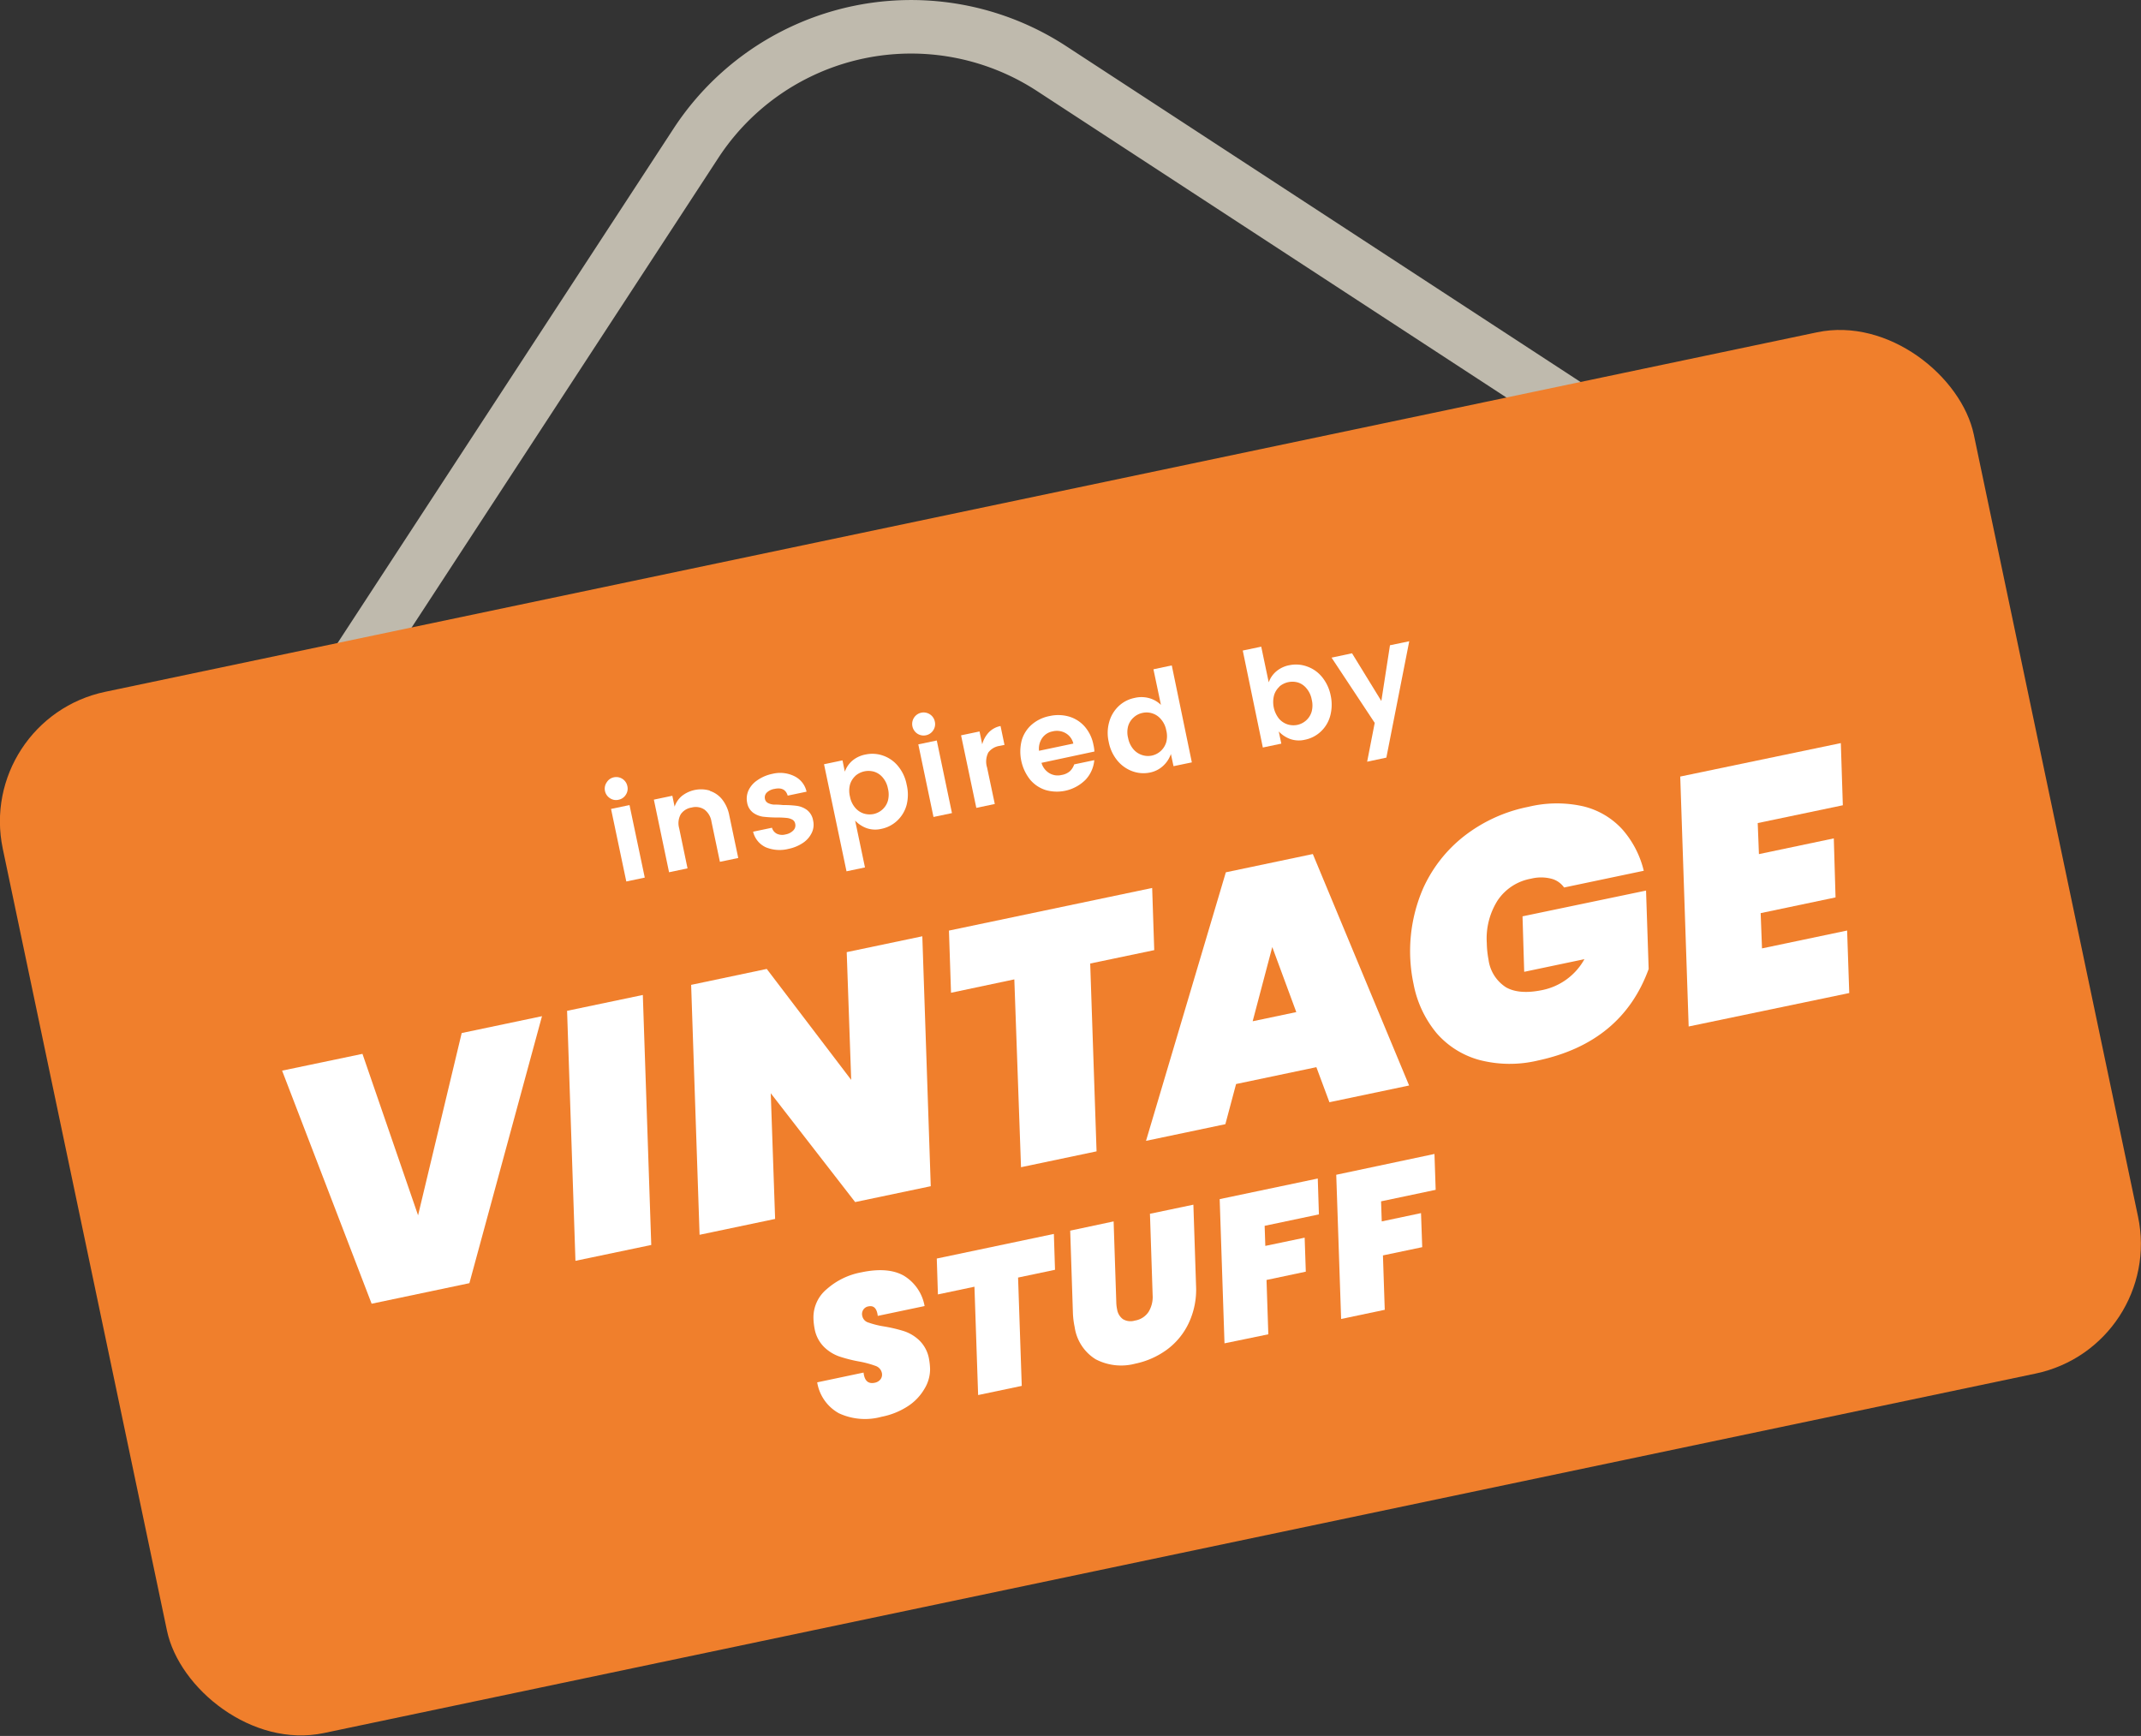 <svg id="Warstwa_1" data-name="Warstwa 1" xmlns="http://www.w3.org/2000/svg" viewBox="0 0 319.97 259.42"><rect x="0" y="0" width="319.97" height="259.42" fill="#333333" stroke="none"/><defs><style>.cls-1{fill:none;stroke:#bfbaad;stroke-miterlimit:10;stroke-width:8px;}.cls-2{fill:#f07f2c;}.cls-3{fill:#fff;}</style></defs><path class="cls-1" d="M45.16,111.51,104,21.42a38.41,38.41,0,0,1,53.16-11.17l90.09,58.82"/><rect class="cls-2" x="9.48" y="74.82" width="301" height="159" rx="19.8" transform="translate(-28.31 36.18) rotate(-11.86)"/><path class="cls-3" d="M54.17,157.49l8.31,24.13L69,154.38l12-2.52-10.85,39.9-14.61,3.07L42.16,160Z"/><path class="cls-3" d="M96.07,148.69l1.26,37.36L86,188.42l-1.25-37.36Z"/><path class="cls-3" d="M139.1,177.27l-11.3,2.37-12.61-16.26.65,18.78-11.29,2.37-1.26-37.35,11.3-2.38,12.62,16.58-.67-19.09,11.3-2.37Z"/><path class="cls-3" d="M172.19,132.7l.31,9.29-9.57,2,.95,28.07-11.29,2.37-1-28.07-9.46,2-.31-9.29Z"/><path class="cls-3" d="M196.73,159.48l-12,2.52-1.6,6-11.86,2.49,11.93-40.13,13-2.73,14.39,34.59-11.91,2.5Zm-3-8.23-3.59-9.72-2.93,11.09Z"/><path class="cls-3" d="M236.62,120.5a11.57,11.57,0,0,1,5.86,3.47,14.48,14.48,0,0,1,3.18,6.16l-11.91,2.5a3.35,3.35,0,0,0-1.93-1.32,6.19,6.19,0,0,0-3,0,7.6,7.6,0,0,0-5,3.25,10.61,10.61,0,0,0-1.62,6.37,14.79,14.79,0,0,0,.26,2.5,5.79,5.79,0,0,0,2.62,4.12q2,1.13,5.5.39a9.31,9.31,0,0,0,6.21-4.6l-9,1.89-.25-8.29L246,133.09l.39,11.72q-4,11-16.57,13.68a18.07,18.07,0,0,1-8.71-.08,13,13,0,0,1-6.4-4,16.23,16.23,0,0,1-3.46-7.38,23.59,23.59,0,0,1,1.4-14.19,20.7,20.7,0,0,1,6.15-7.88,22.88,22.88,0,0,1,9.63-4.39A18,18,0,0,1,236.62,120.5Z"/><path class="cls-3" d="M262.69,123l.18,4.64,11.19-2.35.26,8.82-11.19,2.35.2,5.27,12.72-2.67.32,9.34-24,5-1.26-37.35,24-5,.3,9.29Z"/><path class="cls-3" d="M138.14,207.58a7.69,7.69,0,0,1-2.48,2.58,11.05,11.05,0,0,1-3.93,1.57,9.28,9.28,0,0,1-6.36-.53,6.45,6.45,0,0,1-3.24-4.62l6.93-1.46c.13,1.22.69,1.73,1.67,1.52a1.44,1.44,0,0,0,.87-.52,1.17,1.17,0,0,0,.18-1,1.42,1.42,0,0,0-.94-1,14.76,14.76,0,0,0-2.42-.65,21.65,21.65,0,0,1-3-.76,6.16,6.16,0,0,1-2.28-1.43,5.1,5.1,0,0,1-1.4-2.72,9.6,9.6,0,0,1-.17-1.53,5.48,5.48,0,0,1,2-4.39,10.69,10.69,0,0,1,5.16-2.5q4-.84,6.36.51a6.64,6.64,0,0,1,3.09,4.53l-7,1.47c-.13-1.12-.6-1.59-1.4-1.42a1.13,1.13,0,0,0-.75.48,1.18,1.18,0,0,0-.15,1,1.28,1.28,0,0,0,.89.93,13.06,13.06,0,0,0,2.31.58,22,22,0,0,1,3.05.72,6.08,6.08,0,0,1,2.28,1.39,5.08,5.08,0,0,1,1.43,2.75,9.73,9.73,0,0,1,.16,1.53A5.64,5.64,0,0,1,138.14,207.58Z"/><path class="cls-3" d="M157.5,184.4l.17,5.36-5.52,1.16.55,16.19-6.52,1.37-.55-16.19-5.46,1.15-.17-5.36Z"/><path class="cls-3" d="M166.43,182.53l.4,12.14a5.58,5.58,0,0,0,.12,1,2.24,2.24,0,0,0,.86,1.46,2.21,2.21,0,0,0,1.79.22,3,3,0,0,0,2.05-1.3,4.26,4.26,0,0,0,.61-2.51l-.4-12.15,6.49-1.36.4,12.15a11.74,11.74,0,0,1-1.08,5.51,10.48,10.48,0,0,1-3.27,4,12.24,12.24,0,0,1-4.74,2.1,8.23,8.23,0,0,1-5.92-.66,6.78,6.78,0,0,1-3.13-4.8,12.25,12.25,0,0,1-.27-2.27l-.4-12.15Z"/><path class="cls-3" d="M196.94,176.12l.17,5.36L189,183.19l.1,3,5.88-1.23.17,5.08-5.87,1.24.27,8.12L183,200.75l-.72-21.55Z"/><path class="cls-3" d="M214.38,172.45l.18,5.36-8.16,1.72.1,3,5.87-1.24.18,5.09-5.87,1.23.27,8.13-6.52,1.37-.73-21.55Z"/><path class="cls-3" d="M90.69,116.89a1.62,1.62,0,0,1,1.07-.73,1.69,1.69,0,0,1,2,1.33,1.63,1.63,0,0,1-.24,1.29,1.65,1.65,0,0,1-1.09.74,1.62,1.62,0,0,1-1.28-.24,1.68,1.68,0,0,1-.74-1.09A1.66,1.66,0,0,1,90.69,116.89Zm3.39,3.42,2.28,10.84-2.76.58-2.28-10.84Z"/><path class="cls-3" d="M106.08,118.19a3.89,3.89,0,0,1,1.84,1.27,5.5,5.5,0,0,1,1.07,2.38l1.34,6.38-2.74.57-1.26-6a2.78,2.78,0,0,0-1.06-1.81,2.35,2.35,0,0,0-1.9-.3,2.39,2.39,0,0,0-1.63,1,2.76,2.76,0,0,0-.24,2.09l1.25,6-2.76.58-2.27-10.85,2.76-.58.34,1.63a3.53,3.53,0,0,1,1.1-1.61,4.63,4.63,0,0,1,4.16-.79Z"/><path class="cls-3" d="M118.73,116a3.38,3.38,0,0,1,1.81,2.31l-2.82.59c-.27-.9-.92-1.24-2-1a2.12,2.12,0,0,0-1.15.57,1,1,0,0,0-.25.91.86.86,0,0,0,.45.62,2.27,2.27,0,0,0,.86.24c.33,0,.79,0,1.39.07a14.84,14.84,0,0,1,2.08.12,3.3,3.3,0,0,1,1.51.62,2.49,2.49,0,0,1,.91,1.58,2.76,2.76,0,0,1-.21,1.84,3.75,3.75,0,0,1-1.32,1.5,6,6,0,0,1-2.16.89,5.4,5.4,0,0,1-3.38-.24,3.43,3.43,0,0,1-1.9-2.33l2.82-.59a1.44,1.44,0,0,0,.74.9,1.87,1.87,0,0,0,1.28.1,2.11,2.11,0,0,0,1.17-.6,1.05,1.05,0,0,0,.28-1,.86.86,0,0,0-.46-.63,2.22,2.22,0,0,0-.86-.24,12.94,12.94,0,0,0-1.43-.06,18.3,18.3,0,0,1-2.06-.12,3.37,3.37,0,0,1-1.48-.6,2.37,2.37,0,0,1-.89-1.5,3,3,0,0,1,.18-1.78,3.71,3.71,0,0,1,1.29-1.53,6.06,6.06,0,0,1,2.32-1A4.83,4.83,0,0,1,118.73,116Z"/><path class="cls-3" d="M132,112.93a5,5,0,0,1,2.23,1.58,6.14,6.14,0,0,1,1.27,2.75,6.35,6.35,0,0,1,0,3,5,5,0,0,1-1.4,2.37,4.86,4.86,0,0,1-2.4,1.24,3.92,3.92,0,0,1-2.16-.1,4.46,4.46,0,0,1-1.74-1.14l1.47,7-2.76.58-3.36-16,2.76-.58.35,1.69a3.85,3.85,0,0,1,1.13-1.65,4.29,4.29,0,0,1,2-.92A4.82,4.82,0,0,1,132,112.93Zm-4.14,3a2.9,2.9,0,0,0-.83,1.32,3.66,3.66,0,0,0,0,1.81,3.53,3.53,0,0,0,.76,1.63,2.87,2.87,0,0,0,1.28.88,3,3,0,0,0,1.48.08,2.86,2.86,0,0,0,1.32-.67,2.8,2.8,0,0,0,.83-1.33,3.66,3.66,0,0,0,0-1.81,3.53,3.53,0,0,0-.77-1.64,2.72,2.72,0,0,0-1.28-.87,3,3,0,0,0-2.8.6Z"/><path class="cls-3" d="M136.6,107.25a1.71,1.71,0,0,1,2.37-.5,1.68,1.68,0,0,1,.74,1.09,1.66,1.66,0,0,1-.24,1.3,1.68,1.68,0,0,1-1.09.74,1.7,1.7,0,0,1-1.28-.24,1.74,1.74,0,0,1-.5-2.39Zm3.4,3.41,2.27,10.85-2.76.58-2.27-10.85Z"/><path class="cls-3" d="M147.79,109.43a3.32,3.32,0,0,1,1.74-.93l.59,2.82-.69.14a2.59,2.59,0,0,0-1.73,1,3,3,0,0,0-.18,2.25l1.15,5.44-2.76.58-2.28-10.84,2.76-.58.4,1.92A4.21,4.21,0,0,1,147.79,109.43Z"/><path class="cls-3" d="M163.56,112.31,155.65,114a2.63,2.63,0,0,0,1.15,1.53,2.44,2.44,0,0,0,1.87.28,2.47,2.47,0,0,0,1.25-.58,2.57,2.57,0,0,0,.62-1l3-.63a4.9,4.9,0,0,1-1.29,2.91,6.06,6.06,0,0,1-6,1.55,5,5,0,0,1-2.31-1.56,6.76,6.76,0,0,1-1.24-5.88,4.94,4.94,0,0,1,1.5-2.34,5.71,5.71,0,0,1,2.65-1.27,5.89,5.89,0,0,1,2.93.08,5,5,0,0,1,2.32,1.48,5.78,5.78,0,0,1,1.31,2.72A6.17,6.17,0,0,1,163.56,112.31Zm-3.15-1.19a2.43,2.43,0,0,0-1.16-1.56,2.63,2.63,0,0,0-1.94-.26,2.43,2.43,0,0,0-1.56,1,2.81,2.81,0,0,0-.47,1.9Z"/><path class="cls-3" d="M171.77,104.34a4,4,0,0,1,1.73,1l-1.12-5.32,2.74-.58,3,14.49-2.74.57-.39-1.82a4.32,4.32,0,0,1-1.15,1.76,4.05,4.05,0,0,1-1.93,1,4.82,4.82,0,0,1-2.69-.19,5.23,5.23,0,0,1-2.24-1.6,6.19,6.19,0,0,1-1.28-2.76,6,6,0,0,1,.07-3,5.14,5.14,0,0,1,1.4-2.35,4.83,4.83,0,0,1,2.39-1.24A4.36,4.36,0,0,1,171.77,104.34Zm-2.33,2.86a2.81,2.81,0,0,0-.84,1.31,3.49,3.49,0,0,0,0,1.8,3.63,3.63,0,0,0,.77,1.64,2.85,2.85,0,0,0,1.3.88,2.8,2.8,0,0,0,1.46.09,2.86,2.86,0,0,0,1.32-.67,2.92,2.92,0,0,0,.84-1.32,3.54,3.54,0,0,0,0-1.81,3.45,3.45,0,0,0-.78-1.63,2.79,2.79,0,0,0-2.77-.95A2.78,2.78,0,0,0,169.44,107.2Z"/><path class="cls-3" d="M195.36,99.61a5,5,0,0,1,2.23,1.58,6.31,6.31,0,0,1,1.28,2.75,6.47,6.47,0,0,1-.06,3,5,5,0,0,1-1.4,2.37,4.86,4.86,0,0,1-2.4,1.24,3.92,3.92,0,0,1-2.16-.1,4.46,4.46,0,0,1-1.74-1.14l.38,1.82-2.76.58-3-14.49,2.76-.58,1.12,5.33a3.79,3.79,0,0,1,1.14-1.65,4.25,4.25,0,0,1,2-.92A4.82,4.82,0,0,1,195.36,99.61Zm-4.14,3a2.81,2.81,0,0,0-.82,1.32,4,4,0,0,0,.72,3.44,2.85,2.85,0,0,0,1.29.88,2.94,2.94,0,0,0,1.47.08,2.86,2.86,0,0,0,1.32-.67,2.8,2.8,0,0,0,.83-1.33,3.66,3.66,0,0,0,0-1.81,3.53,3.53,0,0,0-.77-1.64A2.68,2.68,0,0,0,194,102a3,3,0,0,0-2.8.6Z"/><path class="cls-3" d="M202.06,97.63l4.38,7.13,1.29-8.33,2.88-.6-3.42,17.39-2.87.61,1.13-5.8L199,98.28Z"/></svg>